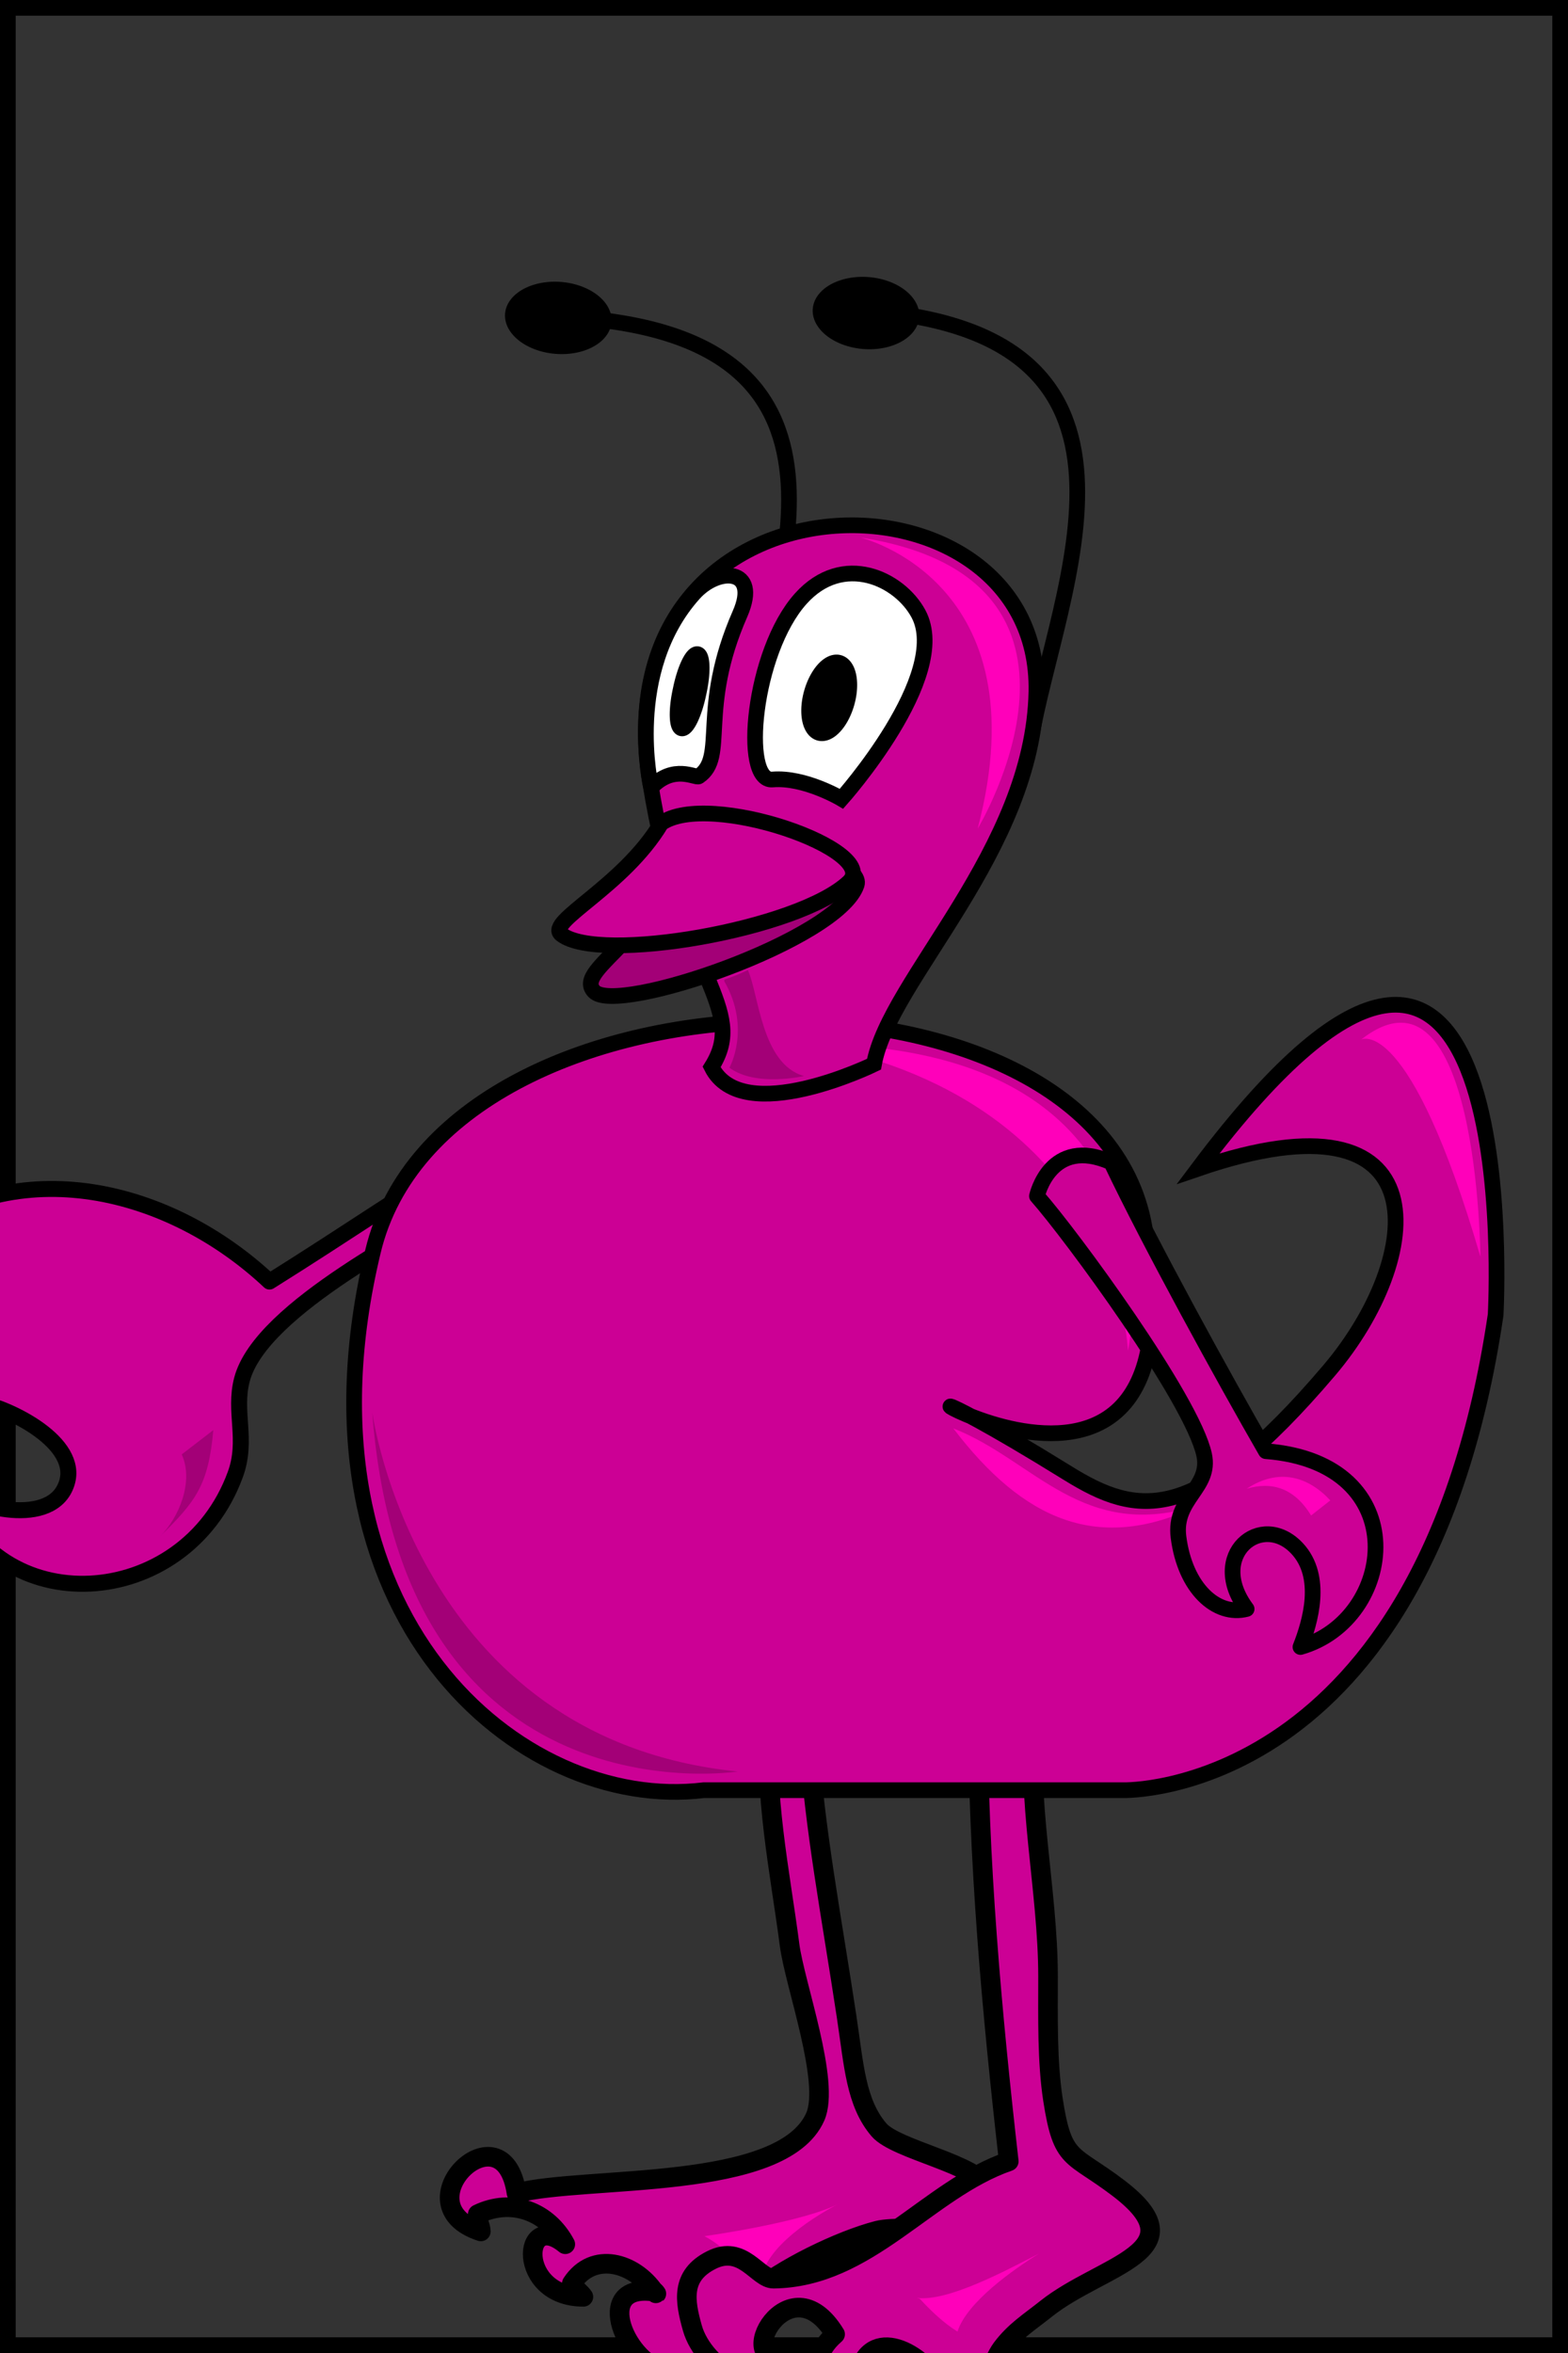 
<svg
   xmlns:svg="http://www.w3.org/2000/svg"
   xmlns="http://www.w3.org/2000/svg"
   version="1.0"
   width="100"
   height="150"
   id="svg2512">
  <rect width="100%" height="100%" fill="#333333" stroke="none"/>
  <path stroke="black" fill="none" d="m 0 0 l 100 0 l 0 150 l -100 0 z" stroke-width="2" />
<g transform="translate(30,75)">  <g
     id="layer1">
    <g
       id="g3786">
      <path
         d="M -0.335,-1.24 C -3.778,0.776 -7.725,3.514 -12.812,6.697 C -19.14,0.75 -28.888,-1.71 -36.19,4.11 C -41.21,8.116 -46.49,17.087 -42.767,23.605 C -40.548,18.153 -37.537,13.21 -31.146,14.462 C -29.411,14.802 -24.932,16.945 -25.736,19.533 C -26.628,22.411 -31.731,21.157 -33.259,19.776 C -30.407,28.485 -18.216,27.798 -14.993,18.999 C -14.179,16.775 -15.115,15.011 -14.568,12.941 C -13.355,8.336 -3.131,3.411 0.269,1.163 C 2.587,-0.369 -0.335,-1.24 -0.335,-1.24"
         id="path2538"
         style="fill:#cc0095;fill-opacity:1;fill-rule:nonzero;stroke:none" />
      <path
         d="M -0.335,-1.24 C -3.778,0.776 -7.725,3.514 -12.812,6.697 C -19.14,0.75 -28.888,-1.71 -36.19,4.11 C -41.21,8.116 -46.49,17.087 -42.767,23.605 C -40.548,18.153 -37.537,13.21 -31.146,14.462 C -29.411,14.802 -24.932,16.945 -25.736,19.533 C -26.628,22.411 -31.731,21.157 -33.259,19.776 C -30.407,28.485 -18.216,27.798 -14.993,18.999 C -14.179,16.775 -15.115,15.011 -14.568,12.941 C -13.355,8.336 -3.131,3.411 0.269,1.163 C 2.587,-0.369 -0.335,-1.24 -0.335,-1.24 z"
         id="path2542"
         style="fill:none;stroke:#000000;stroke-width:1.019;stroke-linecap:round;stroke-linejoin:round;stroke-miterlimit:4;stroke-dasharray:none;stroke-opacity:1" />
      <path
         d="M -32.656,5.11 C -36.832,5.017 -39.857,10.231 -40.427,12.999 C -38.548,11.218 -34.905,8.609 -31.852,8.692 C -31.375,7.66 -31.997,5.984 -32.656,5.11"
         id="path2546"
         style="fill:#ff00ba;fill-opacity:1;fill-rule:nonzero;stroke:none" />
      <path
         d="M -18.411,17.716 C -17.62,19.436 -18.601,21.775 -19.783,22.933 C -17.554,20.751 -16.701,19.699 -16.396,16.167"
         id="path2550"
         style="fill:#a30077;fill-opacity:1;fill-rule:nonzero;stroke:none" />
    </g>
  </g>
</g><g transform="translate(57,110)">  <g
     id="layer1">
    <g
       id="g4517">
      <path
         d="M -7.864,-0.445 C -8.359,4.109 -7.23,9.465 -6.644,13.989 C -6.32,16.488 -4.027,22.729 -5.007,24.943 C -7.126,29.728 -19.601,28.671 -24.059,29.804 C -24.907,24.086 -31.572,30.551 -26.335,32.249 C -26.349,31.826 -26.586,31.606 -26.531,31.153 C -24.351,30.1 -22.054,30.984 -20.949,33.066 C -23.725,30.773 -24.08,36.413 -19.795,36.42 C -19.98,36.138 -20.326,35.941 -20.53,35.563 C -19.175,33.495 -16.565,34.208 -15.262,36.115 C -15.107,36.261 -15.099,36.255 -15.241,36.095 C -19.38,35.451 -17.024,40.87 -14.374,41.221 C -11.585,41.589 -10.726,37.726 -9.094,36.293 C -7.214,34.636 -3.41,32.81 -1.045,32.199 C 0.819,31.718 7.319,32.864 6.001,29.516 C 5.396,27.981 0.144,27.053 -0.945,25.773 C -2.424,24.038 -2.539,21.665 -3.006,18.565 C -3.979,12.116 -5.08,6.475 -5.424,0.783 L -7.864,-0.445 z"
         id="path4023"
         style="fill:#cc0095;fill-opacity:1;fill-rule:nonzero;stroke:none" />
      <path
         d="M -7.864,-0.445 C -8.359,4.109 -7.23,9.465 -6.644,13.989 C -6.32,16.488 -4.027,22.729 -5.007,24.943 C -7.126,29.728 -19.601,28.671 -24.059,29.804 C -24.907,24.086 -31.572,30.551 -26.335,32.249 C -26.349,31.826 -26.586,31.606 -26.531,31.153 C -24.351,30.1 -22.054,30.984 -20.949,33.066 C -23.725,30.773 -24.08,36.413 -19.795,36.42 C -19.98,36.138 -20.326,35.941 -20.53,35.563 C -19.175,33.495 -16.565,34.208 -15.262,36.115 C -15.107,36.261 -15.099,36.255 -15.241,36.095 C -19.38,35.451 -17.024,40.87 -14.374,41.221 C -11.585,41.589 -10.726,37.726 -9.094,36.293 C -7.214,34.636 -3.41,32.81 -1.045,32.199 C 0.819,31.718 7.319,32.864 6.001,29.516 C 5.396,27.981 0.144,27.053 -0.945,25.773 C -2.424,24.038 -2.539,21.665 -3.006,18.565 C -3.979,12.116 -5.08,6.475 -5.424,0.783 L -7.864,-0.445 z"
         id="path4025"
         style="fill:none;stroke:#000000;stroke-width:1.25;stroke-linecap:round;stroke-linejoin:round;stroke-miterlimit:4;stroke-dasharray:none;stroke-opacity:1" />
      <path
         d="M -12.073,32.552 C -10.523,33.371 -9.693,34.667 -8.404,35.7 C -8.69,33.735 -5.59,31.541 -3.393,30.422 C -5.644,31.666 -12.073,32.552 -12.073,32.552"
         id="path4027"
         style="fill:#ff00ba;fill-opacity:1;fill-rule:nonzero;stroke:none" />
      <path
         d="M 5.364,-1.207 C 5.364,8.568 6.263,18.371 7.334,27.782 C 2.124,29.583 -1.635,35.2 -7.67,35.261 C -8.686,35.271 -9.612,33.051 -11.637,34.077 C -13.611,35.073 -13.329,36.688 -12.846,38.403 C -12.12,40.992 -8.174,43.501 -6.807,40.283 C -10.49,40.986 -6.674,34.001 -3.741,38.805 C -6.201,40.942 -3.945,43.262 -1.27,42.618 C -1.607,42.347 -1.996,42.032 -2.332,41.757 C -1.784,38.16 1.581,39.73 2.98,42.05 C 2.246,41.55 2.151,41.665 1.356,41.423 C 0.838,45.822 4.068,44.71 5.494,42.976 C 5.4,43.091 6.28,40.526 6.888,39.711 C 7.729,38.587 8.668,38.02 9.735,37.167 C 13.239,34.375 19.624,33.52 14.335,29.492 C 11.348,27.216 10.774,27.861 10.154,23.853 C 9.778,21.422 9.839,18.632 9.839,16.005 C 9.839,10.497 8.396,4.538 9.025,-0.798 L 5.364,-1.207 z"
         id="path4029"
         style="fill:#cc0095;fill-opacity:1;fill-rule:nonzero;stroke:none" />
      <path
         d="M 5.364,-1.207 C 5.364,8.568 6.263,18.371 7.334,27.782 C 2.124,29.583 -1.635,35.2 -7.67,35.261 C -8.686,35.271 -9.612,33.051 -11.637,34.077 C -13.611,35.073 -13.329,36.688 -12.846,38.403 C -12.12,40.992 -8.174,43.501 -6.807,40.283 C -10.49,40.986 -6.674,34.001 -3.741,38.805 C -6.201,40.942 -3.945,43.262 -1.27,42.618 C -1.607,42.347 -1.996,42.032 -2.332,41.757 C -1.784,38.16 1.581,39.73 2.98,42.05 C 2.246,41.55 2.151,41.665 1.356,41.423 C 0.838,45.822 4.068,44.71 5.494,42.976 C 5.4,43.091 6.28,40.526 6.888,39.711 C 7.729,38.587 8.668,38.02 9.735,37.167 C 13.239,34.375 19.624,33.52 14.335,29.492 C 11.348,27.216 10.774,27.861 10.154,23.853 C 9.778,21.422 9.839,18.632 9.839,16.005 C 9.839,10.497 8.396,4.538 9.025,-0.798 L 5.364,-1.207 z"
         id="path4031"
         style="fill:none;stroke:#000000;stroke-width:1.25;stroke-linecap:round;stroke-linejoin:round;stroke-miterlimit:4;stroke-dasharray:none;stroke-opacity:1" />
      <path
         d="M 1.657,36.541 C 2.373,37.314 3.175,38.086 4.064,38.634 C 4.655,36.764 7.644,34.661 9.268,33.66 C 7.048,34.801 3.42,36.741 1.469,36.488"
         id="path4033"
         style="fill:#ff00ba;fill-opacity:1;fill-rule:nonzero;stroke:none" />
    </g>
  </g>
</g><g transform="translate(50,65)">  <g
     id="layer1">
    <g
       id="g2715">
      <path
         d="M 26.412,9.498 C 47.482,-18.573 45.385,18.818 45.385,18.818 C 40.839,49.627 21.646,49.122 21.646,49.122 L -5.123,49.122 C -16.841,50.551 -31.786,38.003 -26.213,14.771 C -21.646,-4.27 19.796,-4.801 22.988,13.205 C 27.666,39.585 -3.002,15.846 18.111,28.919 C 22.532,31.657 26.248,32.389 34.778,22.353 C 40.85,15.21 42.186,4.094 26.412,9.498 z"
         id="path2387"
         style="fill:#cc0095;fill-opacity:1;fill-rule:evenodd;stroke:#000000;stroke-width:1px;stroke-linecap:butt;stroke-linejoin:miter;stroke-opacity:1" />
      <path
         d="M 1.871,1.563 C 26.117,1.75 21.936,21.101 21.936,21.101 C 21.936,21.101 21.454,5.379 1.871,1.563 z"
         id="path3212"
         style="fill:#ff00ba;fill-opacity:1;fill-rule:evenodd;stroke:none;stroke-width:1px;stroke-linecap:butt;stroke-linejoin:miter;stroke-opacity:1" />
      <path
         d="M 36.806,1.271 C 36.806,1.271 39.869,-0.419 44.414,15.112 C 44.414,15.112 44.256,-4.538 36.806,1.271 z"
         id="path3214"
         style="fill:#ff00ba;fill-opacity:1;fill-rule:evenodd;stroke:none;stroke-width:1px;stroke-linecap:butt;stroke-linejoin:miter;stroke-opacity:1" />
      <path
         d="M 10.799,26.058 C 15.976,28.078 19.05,33.357 26.514,30.931 C 20.074,34.088 15.265,31.914 10.799,26.058 z"
         id="path3216"
         style="fill:#ff00ba;fill-opacity:1;fill-rule:evenodd;stroke:none;stroke-width:1px;stroke-linecap:butt;stroke-linejoin:miter;stroke-opacity:1" />
      <path
         d="M -26.26,25.03 C -26.26,25.03 -23.447,45.856 -2.959,47.93 C -2.959,47.93 -24.283,51.296 -26.26,25.03 z"
         id="path3218"
         style="fill:#a30077;fill-opacity:1;fill-rule:evenodd;stroke:none;stroke-width:1px;stroke-linecap:butt;stroke-linejoin:miter;stroke-opacity:1" />
    </g>
  </g>
</g><g transform="translate(68,75)">  <g
     id="layer1">
    <g
       id="g3844">
      <path
         d="M 2.872,-0.899 C 5.33,4.274 10.123,12.988 12.732,17.51 C 22.343,18.251 21.023,28.264 14.937,29.994 C 15.576,28.383 16.405,25.515 14.727,23.714 C 12.441,21.268 8.949,24.151 11.505,27.57 C 9.585,28.068 7.575,26.255 7.159,22.982 C 6.845,20.509 9.247,19.853 8.795,17.745 C 8.036,14.213 0.299,3.693 -1.868,1.247 C -1.868,1.247 -1.019,-2.623 2.872,-0.899"
         id="path2686"
         style="fill:#cc0095;fill-opacity:1;fill-rule:nonzero;stroke:none" />
      <path
         d="M 2.872,-0.899 C 5.33,4.274 10.123,12.988 12.732,17.51 C 22.343,18.251 21.023,28.264 14.937,29.994 C 15.576,28.383 16.405,25.515 14.727,23.714 C 12.441,21.268 8.949,24.151 11.505,27.57 C 9.585,28.068 7.575,26.255 7.159,22.982 C 6.845,20.509 9.247,19.853 8.795,17.745 C 8.036,14.213 0.299,3.693 -1.868,1.247 C -1.868,1.247 -1.019,-2.623 2.872,-0.899 z"
         id="path2690"
         style="fill:none;stroke:#000000;stroke-width:1;stroke-linecap:round;stroke-linejoin:round;stroke-miterlimit:4;stroke-dasharray:none;stroke-opacity:1" />
      <path
         d="M 15.616,21.61 C 14.536,19.838 13.093,19.434 11.512,19.903 C 13.554,18.564 15.426,19.121 16.84,20.648 L 15.616,21.61 z"
         id="path2694"
         style="fill:#ff00ba;fill-opacity:1;fill-rule:nonzero;stroke:none" />
    </g>
  </g>
</g><g transform="translate(50,67)">  <g
     id="layer1">
    <g
       id="g2870">
      <path
         d="M 15.721,-19.715 C 17.363,-29.48 25.626,-46.018 4.685,-47.248"
         id="path3289"
         style="fill:none;fill-rule:evenodd;stroke:#000000;stroke-width:1px;stroke-linecap:butt;stroke-linejoin:miter;stroke-opacity:1" />
      <path
         d="M -2.665,-19.243 C -1.024,-29.009 7.24,-45.546 -13.701,-46.776"
         id="path3295"
         style="fill:none;fill-rule:evenodd;stroke:#000000;stroke-width:1px;stroke-linecap:butt;stroke-linejoin:miter;stroke-opacity:1" />
      <path
         d="M 5.74,0.842 C 5.74,0.842 -2.653,4.949 -4.617,1.02 C -2.232,-2.796 -6.545,-4.57 -8.546,-17.194 C -11.809,-37.777 16.393,-37.978 16.097,-22.908 C 15.893,-12.769 6.694,-4.521 5.74,0.842 z"
         id="path2482"
         style="fill:#cc0095;fill-opacity:1;fill-rule:evenodd;stroke:#000000;stroke-width:1px;stroke-linecap:butt;stroke-linejoin:miter;stroke-opacity:1" />
      <path
         d="M -6.582,-13.98 C -7.475,-7.373 -13.498,-5.297 -12.117,-3.801 C -10.692,-2.257 3.466,-7.08 4.636,-10.597 C 5.225,-12.367 -5.207,-15.424 -6.582,-13.98 z"
         id="path3259"
         style="fill:#a30077;fill-opacity:1;fill-rule:evenodd;stroke:#000000;stroke-width:1px;stroke-linecap:butt;stroke-linejoin:miter;stroke-opacity:1" />
      <path
         d="M -7.832,-14.516 C -4.796,-16.659 6.262,-12.777 4.133,-10.766 C 0.918,-7.73 -11.802,-5.555 -14.204,-7.438 C -15.217,-8.231 -10.256,-10.462 -7.832,-14.516 z"
         id="path2486"
         style="fill:#cc0095;fill-opacity:1;fill-rule:evenodd;stroke:#000000;stroke-width:1px;stroke-linecap:butt;stroke-linejoin:miter;stroke-opacity:1" />
      <path
         d="M 8.578,-27.865 C 10.678,-23.936 3.667,-16.08 3.667,-16.08 C 3.667,-16.08 1.318,-17.481 -0.736,-17.308 C -2.729,-17.14 -1.976,-25.441 1.068,-28.835 C 3.766,-31.843 7.381,-30.105 8.578,-27.865 z"
         id="path3276"
         style="fill:white;fill-opacity:1;fill-rule:evenodd;stroke:#000000;stroke-width:1px;stroke-linecap:butt;stroke-linejoin:miter;stroke-opacity:1" />
      <path
         d="M -2.806,-27.865 C -1.522,-30.793 -4.19,-30.901 -5.752,-29.16 C -10.21,-24.193 -8.476,-16.794 -8.476,-16.794 C -7.047,-18.312 -5.634,-17.377 -5.44,-17.508 C -3.605,-18.746 -5.486,-21.754 -2.806,-27.865 z"
         id="path3278"
         style="fill:white;fill-opacity:1;fill-rule:evenodd;stroke:#000000;stroke-width:1px;stroke-linecap:butt;stroke-linejoin:miter;stroke-opacity:1" />
      <path
         d="M 125.179,1138.214 A 1.161,2.321 0 1 1 122.857,1138.214 A 1.161,2.321 0 1 1 125.179,1138.214 z"
         transform="matrix(0.963,0.27,-0.27,0.963,190.772,-1152.098)"
         id="path3280"
         style="fill:#000000;fill-opacity:1;stroke:#000000;stroke-width:1;stroke-linecap:round;stroke-linejoin:round;stroke-miterlimit:4;stroke-dasharray:none;stroke-opacity:1" />
      <path
         d="M 124.597,1138.214 A 0.58,2.321 0 1 1 123.438,1138.214 A 0.58,2.321 0 1 1 124.597,1138.214 z"
         transform="matrix(0.978,0.21,-0.21,0.978,111.717,-1162.15)"
         id="path3282"
         style="fill:#000000;fill-opacity:1;stroke:#000000;stroke-width:1;stroke-linecap:round;stroke-linejoin:round;stroke-miterlimit:4;stroke-dasharray:none;stroke-opacity:1" />
      <path
         d="M -3.802,-4.437 C -2.083,-1.437 -3.48,1.063 -3.48,1.063 C -1.824,2.313 1.279,1.595 1.279,1.595 C -1.44,0.845 -1.603,-3.633 -2.303,-5.157 C -3.715,-4.489 -3.864,-4.636 -3.802,-4.437 z"
         id="path3285"
         style="fill:#a30077;fill-opacity:1;fill-rule:evenodd;stroke:none;stroke-width:1px;stroke-linecap:butt;stroke-linejoin:miter;stroke-opacity:1" />
      <path
         d="M 4.853,-32.739 C 4.853,-32.739 16.506,-29.995 12.352,-14.174 C 12.352,-14.174 21.956,-30.088 4.853,-32.739 z"
         id="path3287"
         style="fill:#ff00ba;fill-opacity:1;fill-rule:evenodd;stroke:none;stroke-width:1px;stroke-linecap:butt;stroke-linejoin:miter;stroke-opacity:1" />
      <path
         d="M 108.718,1109.102 A 2.298,3.403 0 1 1 104.121,1109.102 A 2.298,3.403 0 1 1 108.718,1109.102 z"
         transform="matrix(8.0281061e-2,-0.997,0.997,8.0281061e-2,-1109.09,-29.983)"
         id="path3293"
         style="fill:#000000;fill-opacity:1;stroke:none;stroke-width:1;stroke-linecap:round;stroke-linejoin:round;stroke-miterlimit:4;stroke-dasharray:none;stroke-opacity:1" />
      <path
         d="M 108.718,1109.102 A 2.298,3.403 0 1 1 104.121,1109.102 A 2.298,3.403 0 1 1 108.718,1109.102 z"
         transform="matrix(8.0281061e-2,-0.997,0.997,8.0281061e-2,-1128.713,-29.674)"
         id="path3298"
         style="fill:#000000;fill-opacity:1;stroke:none;stroke-width:1;stroke-linecap:round;stroke-linejoin:round;stroke-miterlimit:4;stroke-dasharray:none;stroke-opacity:1" />
    </g>
  </g>
</g></svg>
